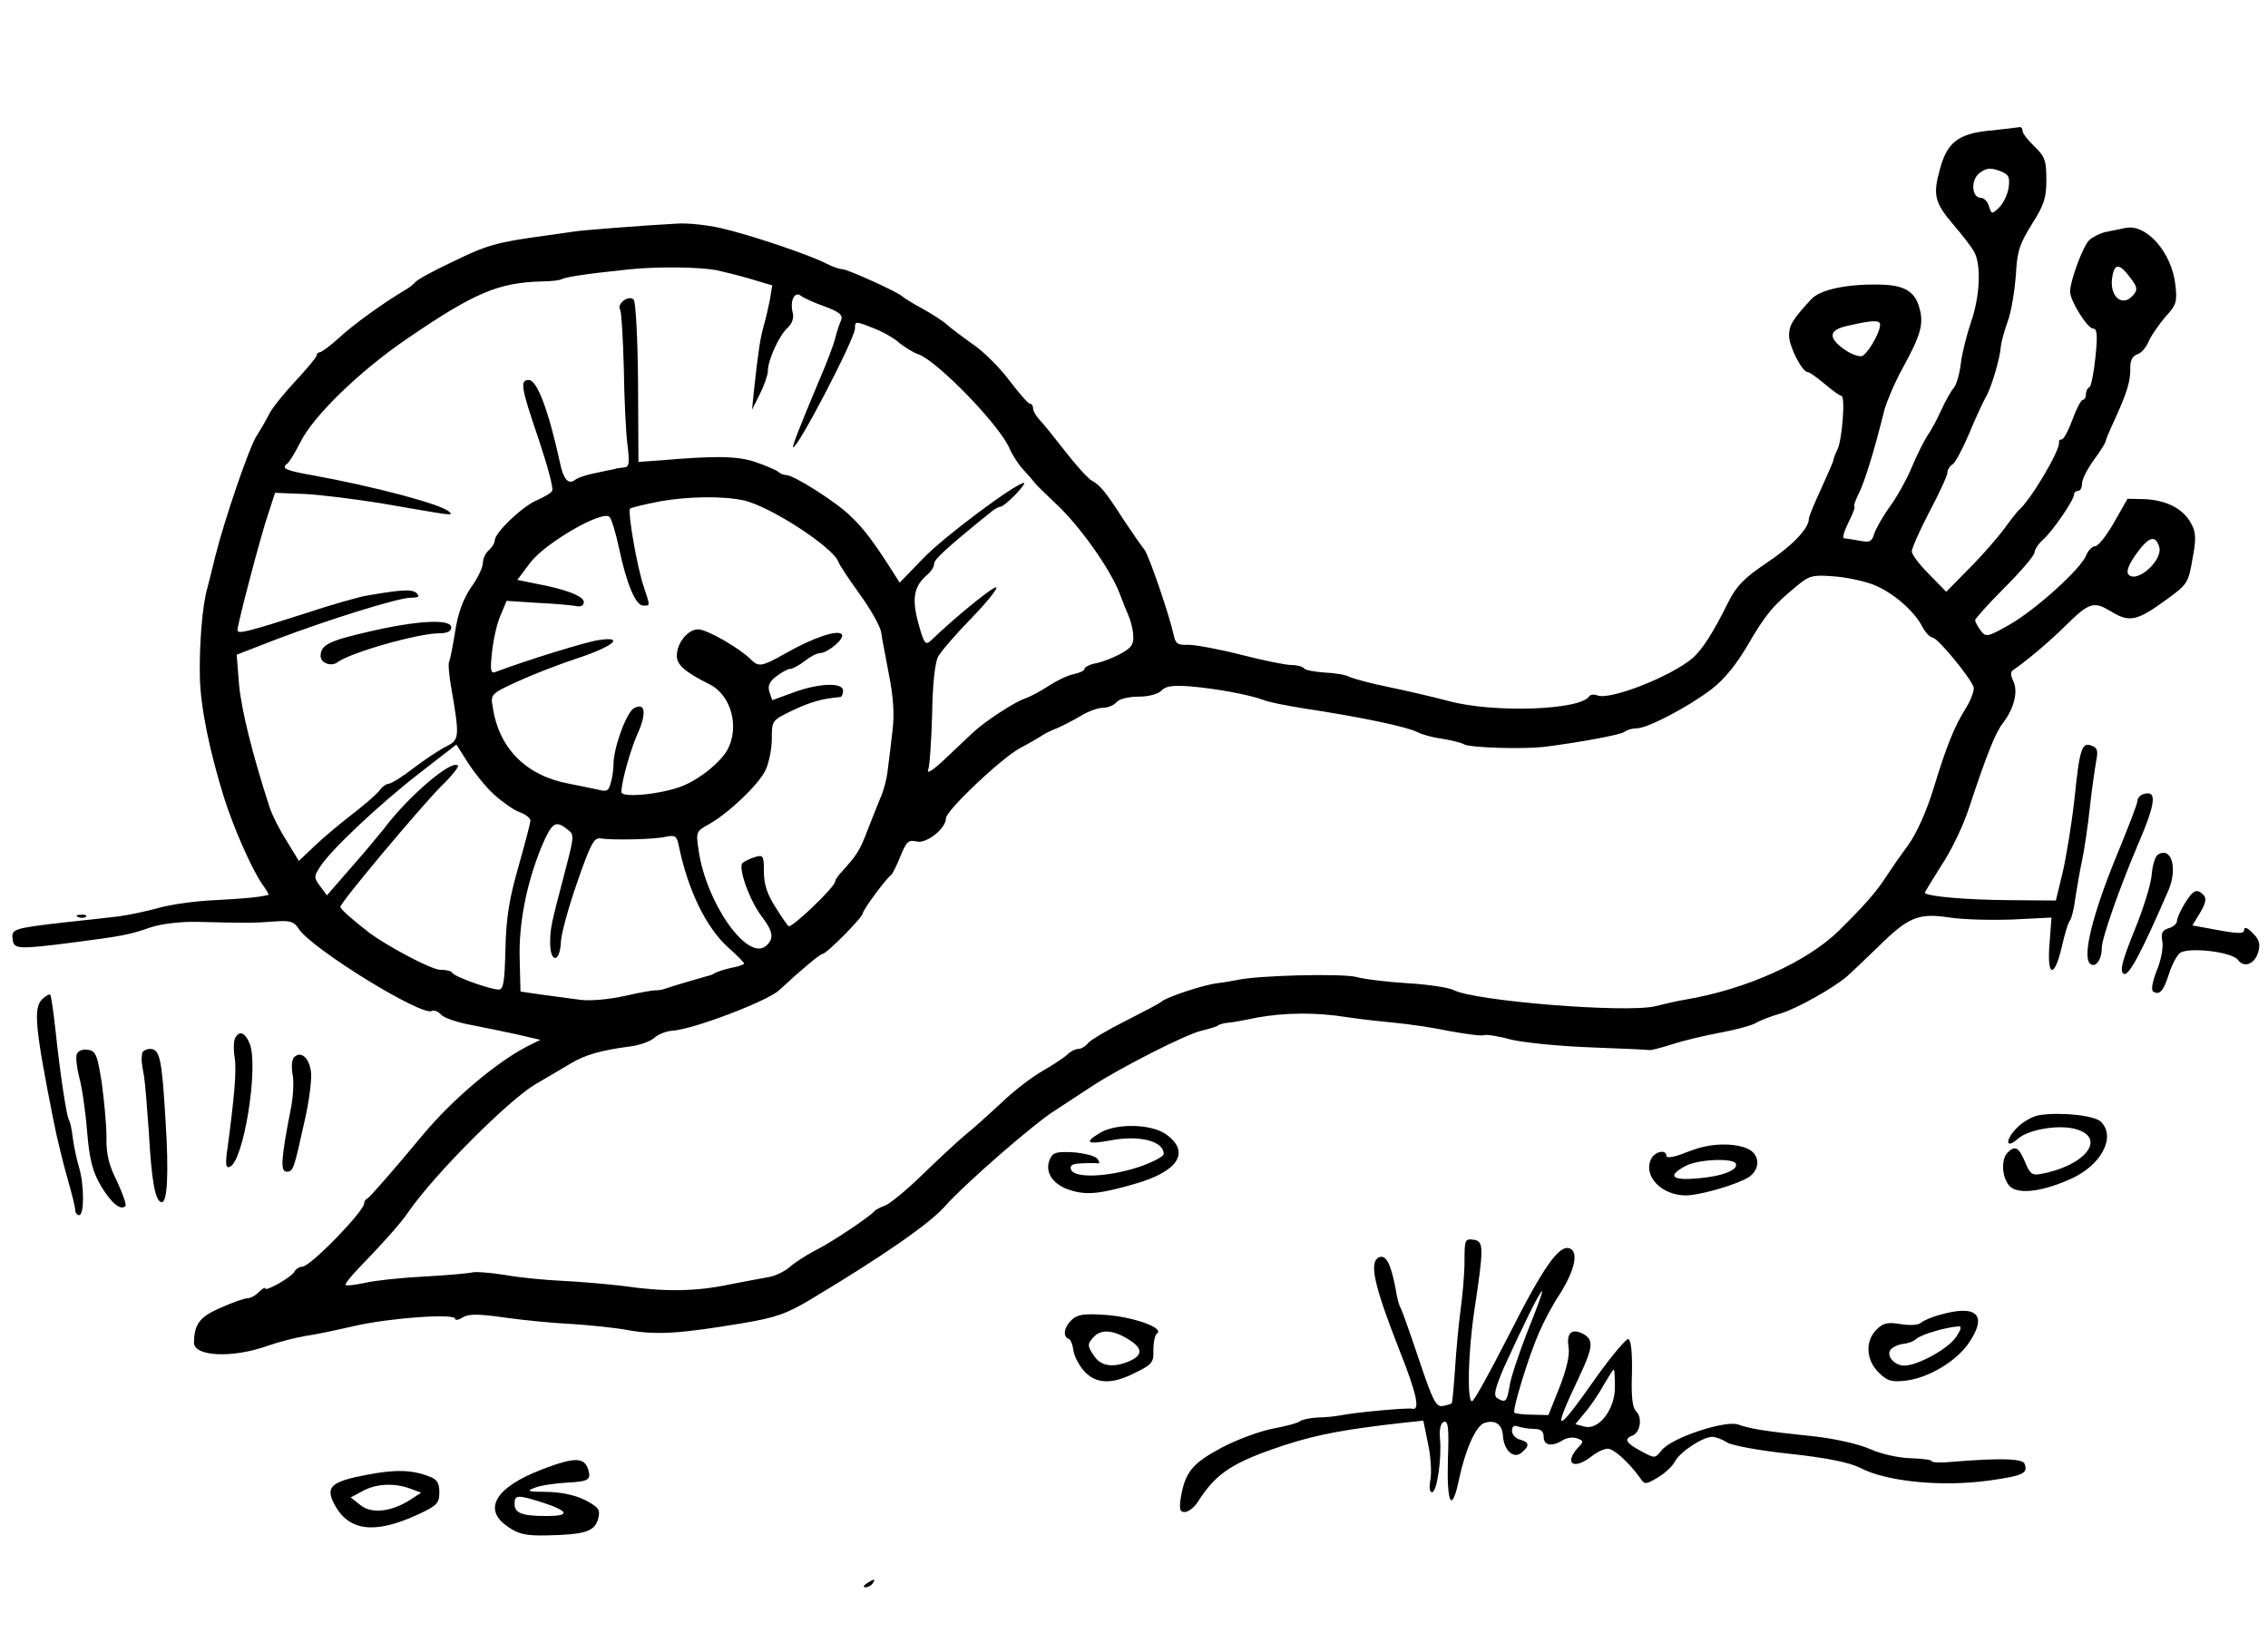 <?xml version="1.0" standalone="no"?>
<!DOCTYPE svg PUBLIC "-//W3C//DTD SVG 20010904//EN"
 "http://www.w3.org/TR/2001/REC-SVG-20010904/DTD/svg10.dtd">
<svg version="1.0" xmlns="http://www.w3.org/2000/svg"
 width="573pt" height="415pt" viewBox="0 0 573 415"
 preserveAspectRatio="xMidYMid meet">
<g transform="translate(0,415) scale(0.1,-0.1)"
fill="#000000" stroke="none">
<path d="M5026 3820 c-79 -8 -107 -30 -125 -98 -18 -64 -13 -84 32 -137 24
-28 49 -60 55 -72 18 -33 14 -112 -8 -176 -11 -32 -23 -79 -26 -105 -3 -26
-11 -54 -18 -62 -7 -8 -21 -33 -31 -55 -10 -22 -25 -51 -35 -65 -9 -14 -27
-49 -39 -78 -12 -30 -37 -75 -55 -100 -19 -26 -37 -58 -41 -71 -6 -20 -12 -22
-37 -17 -17 3 -35 6 -39 6 -5 0 0 18 11 40 11 22 18 40 15 40 -3 0 2 14 10 31
15 28 40 109 66 214 6 21 26 69 46 105 46 84 54 112 42 153 -11 41 -39 57 -99
58 -85 2 -152 -13 -174 -37 -48 -52 -56 -66 -56 -92 0 -27 33 -92 47 -92 5 0
24 -14 43 -30 19 -16 38 -30 42 -30 11 0 2 -113 -10 -136 -5 -10 -10 -23 -10
-27 -1 -4 -15 -37 -31 -72 -17 -36 -31 -70 -31 -76 0 -24 -42 -68 -108 -112
-55 -37 -75 -57 -96 -99 -39 -79 -65 -118 -89 -140 -55 -47 -208 -107 -241
-95 -9 4 -18 2 -21 -2 -21 -35 -241 -43 -355 -12 -42 11 -111 27 -155 36 -44
9 -87 21 -96 25 -8 5 -37 10 -63 11 -26 2 -49 6 -52 11 -3 4 -17 8 -32 8 -15
0 -72 12 -127 26 -55 14 -115 25 -132 25 -28 -1 -33 2 -38 26 -11 50 -63 202
-74 215 -6 7 -29 40 -51 73 -47 73 -60 89 -82 101 -9 5 -39 38 -67 74 -28 36
-57 72 -66 81 -8 9 -15 21 -15 27 0 7 -3 12 -8 12 -4 0 -27 26 -52 59 -24 32
-66 74 -93 92 -27 19 -56 41 -66 50 -10 9 -38 27 -62 40 -24 13 -46 27 -49 30
-9 10 -139 69 -152 69 -7 0 -24 6 -38 13 -43 23 -202 76 -270 91 -36 8 -85 13
-110 11 -79 -4 -244 -17 -260 -20 -8 -1 -40 -6 -70 -10 -125 -17 -148 -23
-240 -68 -47 -22 -88 -45 -91 -50 -4 -5 -15 -14 -26 -20 -54 -32 -132 -88
-167 -121 -22 -20 -44 -36 -48 -36 -4 0 -8 -3 -8 -8 0 -4 -24 -33 -52 -63 -29
-31 -60 -69 -68 -85 -8 -16 -22 -40 -31 -54 -19 -28 -82 -213 -105 -305 -8
-33 -17 -69 -20 -80 -13 -43 -21 -148 -19 -227 2 -78 25 -187 61 -303 25 -79
70 -180 96 -218 11 -15 18 -27 16 -28 -27 -6 -58 -9 -133 -13 -49 -2 -115 -11
-145 -20 -30 -8 -75 -18 -100 -21 -25 -3 -85 -10 -135 -15 -131 -15 -137 -17
-133 -43 3 -25 12 -26 153 -8 124 16 144 20 195 38 28 9 74 15 120 14 120 -3
142 -3 193 1 40 3 50 0 62 -19 34 -51 312 -222 336 -207 5 3 16 -1 24 -10 8
-8 41 -19 73 -25 31 -6 84 -17 117 -24 l60 -14 -34 -17 c-79 -41 -189 -135
-261 -221 -79 -95 -136 -160 -142 -163 -5 -2 -8 -7 -8 -12 0 -20 -136 -160
-156 -160 -7 0 -17 -6 -21 -14 -9 -14 -73 -50 -73 -41 0 4 -7 -1 -16 -9 -8 -9
-22 -16 -29 -16 -8 0 -39 -11 -68 -24 -53 -23 -66 -41 -67 -88 0 -35 97 -40
186 -8 29 10 72 21 96 25 24 3 79 15 123 25 86 20 255 33 255 18 0 -4 9 -3 19
4 16 9 39 9 109 -1 50 -7 125 -14 169 -16 43 -3 107 -9 143 -16 70 -12 130 -8
285 18 84 14 111 23 176 62 180 108 295 188 335 232 50 57 228 212 280 244 17
11 58 38 90 59 71 47 238 132 279 142 17 4 34 9 40 12 5 4 16 7 25 8 8 0 42 6
74 13 72 13 151 14 231 1 33 -5 87 -11 120 -14 33 -3 95 -12 138 -21 44 -8 82
-13 87 -10 4 2 34 -2 66 -11 33 -8 122 -17 203 -20 80 -3 147 -6 150 -7 3 0
29 6 56 15 28 9 82 22 120 29 39 7 79 18 90 24 11 7 40 18 65 25 41 13 129 62
166 93 8 7 43 40 79 75 77 76 102 86 181 74 32 -5 104 -7 158 -5 l99 5 -5 -66
c-7 -84 12 -90 31 -8 7 31 16 62 21 67 4 6 10 30 13 55 4 25 11 68 17 95 6 28
15 89 20 136 5 47 13 100 16 117 5 25 3 33 -11 38 -25 10 -31 -6 -44 -134 -7
-64 -21 -148 -30 -187 l-17 -70 -124 1 c-103 1 -197 9 -207 18 -1 1 18 32 42
70 25 37 57 104 71 149 42 127 65 186 84 210 28 36 39 79 27 105 -8 16 -8 26
0 30 30 20 92 72 129 109 63 62 73 65 118 38 46 -28 65 -24 139 30 53 38 56
43 66 102 10 52 9 68 -3 90 -19 37 -61 59 -116 62 l-45 1 -34 -60 c-19 -33
-40 -60 -48 -60 -7 0 -17 -10 -22 -22 -13 -35 -129 -139 -194 -176 -56 -32
-60 -32 -73 -15 -7 10 -14 22 -14 26 0 4 34 42 75 83 41 41 75 81 75 88 0 7 9
21 21 32 25 22 79 101 79 115 0 5 5 9 10 9 6 0 10 8 10 18 0 11 14 38 30 60
17 23 30 44 30 48 0 3 11 29 24 57 31 68 39 96 38 129 0 18 6 29 18 33 10 3
23 18 29 34 7 15 26 42 42 61 27 29 30 37 25 80 -9 83 -74 156 -127 144 -13
-3 -35 -7 -49 -10 -14 -3 -32 -12 -41 -20 -16 -14 -49 -103 -49 -131 0 -23 44
-93 58 -93 10 0 12 -16 6 -72 -4 -40 -11 -74 -15 -76 -5 -2 -9 -10 -9 -18 0
-8 -4 -14 -8 -14 -4 0 -16 -22 -26 -50 -10 -27 -22 -50 -27 -50 -5 0 -8 -3 -7
-7 4 -19 -73 -149 -103 -173 -3 -3 -19 -23 -35 -45 -16 -22 -55 -67 -88 -100
l-59 -60 -43 44 c-24 24 -44 50 -44 58 0 8 20 53 45 101 25 47 45 91 45 98 0
7 6 17 13 21 7 4 26 40 42 78 16 39 35 79 41 90 14 22 37 99 39 130 1 11 9 40
18 65 9 25 17 77 20 115 3 60 9 78 40 128 31 49 37 66 37 113 0 49 -4 59 -30
84 -16 15 -30 33 -30 39 0 6 -3 10 -7 10 -5 -1 -39 -5 -77 -9z m49 -142 c-2
-18 -13 -40 -23 -51 -20 -19 -20 -19 -27 2 -3 11 -12 21 -20 21 -23 0 -27 43
-5 62 17 13 27 15 50 7 25 -9 28 -15 25 -41z m-3263 -211 c14 -3 51 -12 82
-21 l57 -17 -6 -37 c-4 -20 -11 -50 -16 -67 -8 -29 -13 -59 -24 -160 l-5 -50
20 40 c11 22 20 48 20 58 0 27 28 89 50 109 11 10 16 25 13 37 -8 30 4 56 20
44 6 -5 34 -18 60 -27 38 -14 47 -22 42 -35 -4 -9 -11 -29 -15 -46 -4 -16 -22
-64 -40 -105 -49 -117 -70 -170 -66 -170 13 0 156 275 156 300 0 19 1 19 44 2
25 -9 56 -27 69 -39 14 -11 35 -24 47 -28 46 -15 207 -180 231 -239 7 -16 22
-39 33 -51 12 -13 26 -29 32 -37 6 -7 29 -29 50 -49 60 -55 139 -166 163 -229
7 -19 17 -44 22 -55 5 -11 11 -33 12 -49 2 -23 -4 -32 -29 -46 -17 -10 -45
-21 -62 -25 -18 -3 -32 -10 -32 -15 0 -4 -12 -10 -27 -13 -16 -3 -44 -17 -64
-30 -21 -14 -48 -28 -60 -32 -25 -8 -100 -57 -129 -84 -9 -9 -41 -38 -70 -66
-31 -30 -50 -42 -45 -30 4 11 8 74 10 141 1 74 7 129 15 145 7 13 45 57 83 96
39 40 68 76 64 79 -5 5 -99 -71 -166 -135 -13 -12 -17 -6 -31 45 -17 63 -11
94 24 123 9 8 16 19 16 27 0 11 34 42 143 130 9 8 21 14 25 14 5 0 21 14 37
30 16 17 26 30 22 30 -20 0 -205 -138 -255 -191 l-59 -61 -21 33 c-46 72 -71
105 -104 136 -37 36 -143 103 -162 103 -7 0 -16 4 -21 9 -6 4 -31 15 -57 24
-46 15 -99 16 -239 4 l-56 -4 -1 200 c-1 117 -6 205 -11 210 -13 13 -44 -11
-34 -26 3 -5 7 -71 9 -145 1 -74 5 -161 9 -193 6 -50 5 -59 -9 -60 -9 -1 -19
-2 -23 -4 -5 -1 -26 -5 -48 -10 -22 -4 -46 -12 -53 -18 -16 -12 -29 3 -37 43
-29 133 -58 210 -79 210 -23 0 -20 -18 25 -150 22 -66 38 -124 34 -130 -3 -6
-21 -16 -39 -24 -36 -15 -106 -82 -106 -101 0 -7 -7 -18 -15 -25 -8 -7 -15
-21 -15 -32 0 -11 -13 -39 -30 -62 -20 -30 -33 -65 -40 -111 -6 -38 -13 -72
-15 -76 -3 -3 -1 -31 4 -60 23 -133 22 -138 -12 -155 -18 -9 -55 -34 -83 -55
-28 -22 -56 -39 -62 -39 -6 0 -17 -8 -24 -18 -7 -9 -38 -36 -68 -59 -30 -23
-73 -59 -95 -80 l-40 -38 -31 51 c-18 28 -37 66 -43 85 -43 132 -71 245 -77
309 l-6 76 98 38 c134 51 311 106 342 106 19 0 23 3 15 11 -11 11 -36 10 -128
-6 -22 -4 -92 -24 -155 -45 -140 -45 -170 -53 -170 -42 0 15 58 236 77 292
l18 55 75 -3 c41 -2 127 -13 190 -23 186 -32 186 -33 175 -22 -19 19 -189 64
-349 93 -63 11 -76 17 -61 28 6 4 20 28 33 53 32 67 152 183 273 265 167 114
228 140 337 143 24 0 47 3 52 6 9 5 59 13 165 24 73 8 181 7 227 -2z m3571
-20 c17 -22 18 -29 7 -42 -28 -34 -63 -3 -53 48 6 33 19 31 46 -6z m-633 -117
c0 -22 -35 -80 -48 -80 -25 0 -72 34 -72 52 0 12 13 20 43 26 57 13 77 14 77
2z m-2872 -444 c66 -14 225 -117 240 -155 3 -9 28 -46 54 -82 27 -37 51 -80
54 -95 2 -16 12 -65 20 -109 11 -55 14 -99 9 -140 -4 -33 -9 -78 -12 -99 -2
-22 -11 -56 -20 -75 -8 -20 -23 -57 -33 -83 -17 -45 -25 -58 -62 -99 -10 -10
-18 -22 -18 -26 0 -13 -104 -113 -117 -113 -2 0 -17 21 -33 47 -22 34 -30 59
-30 91 0 40 -2 43 -22 37 -13 -4 -27 -11 -32 -15 -12 -12 18 -96 49 -136 29
-38 31 -56 10 -74 -47 -39 -151 109 -170 242 -7 46 -6 48 25 65 50 28 126 100
144 137 9 19 16 55 16 80 0 46 0 46 54 72 45 21 73 29 119 33 4 1 7 8 7 16 0
22 -63 19 -127 -5 l-52 -19 -7 21 c-5 15 0 26 17 39 13 10 29 19 35 19 6 0 23
9 37 20 14 11 31 20 39 20 20 1 62 36 55 47 -9 14 -75 -9 -143 -48 -59 -33
-67 -35 -87 -15 -29 29 -111 76 -133 76 -26 0 -54 -34 -54 -67 0 -23 21 -41
83 -72 54 -27 76 -107 45 -165 -17 -31 -68 -73 -112 -91 -50 -21 -156 -32
-156 -16 0 26 23 108 42 150 22 50 18 77 -10 62 -19 -10 -52 -100 -52 -142 0
-13 -3 -35 -7 -47 -5 -20 -10 -23 -32 -17 -14 3 -47 10 -73 15 -108 20 -177
88 -193 193 -6 33 -5 34 62 65 37 17 106 44 152 59 91 30 121 56 54 46 -30 -4
-180 -50 -262 -81 -11 -4 -13 5 -8 49 3 31 12 72 21 93 l16 38 77 -5 c43 -2
87 -6 98 -8 12 -3 20 1 20 10 0 15 -47 33 -124 47 l-44 9 34 45 c38 49 181
132 199 114 5 -5 16 -41 24 -79 19 -90 42 -145 61 -145 18 0 18 -2 2 46 -17
48 -42 193 -35 199 3 3 38 11 79 19 70 12 156 13 207 2z m3577 -117 c11 -33
-55 -93 -77 -71 -7 7 -1 24 18 51 32 45 49 51 59 20z m-722 -96 c48 -19 102
-65 123 -105 8 -16 20 -28 27 -29 12 0 93 -98 103 -124 3 -7 -5 -30 -18 -52
-31 -49 -50 -97 -84 -208 -17 -55 -41 -109 -63 -140 -20 -27 -45 -63 -56 -80
-22 -35 -52 -70 -120 -137 -80 -78 -232 -147 -385 -173 -19 -3 -54 -11 -78
-17 -72 -18 -458 13 -510 41 -12 6 -64 14 -115 17 -50 3 -110 10 -131 16 -37
9 -251 4 -301 -8 -11 -2 -33 -6 -50 -8 -34 -4 -125 -34 -140 -46 -5 -5 -46
-26 -91 -49 -44 -22 -86 -47 -94 -55 -7 -9 -18 -16 -26 -16 -7 0 -19 -6 -26
-13 -7 -7 -35 -26 -63 -42 -27 -15 -75 -52 -105 -81 -30 -28 -71 -65 -90 -80
-19 -16 -69 -62 -110 -102 -41 -40 -84 -75 -95 -78 -11 -4 -22 -10 -25 -13
-11 -14 -111 -81 -152 -101 -23 -12 -52 -31 -64 -42 -12 -10 -34 -21 -50 -24
-16 -3 -61 -11 -101 -19 -85 -18 -164 -19 -267 -4 -42 5 -111 11 -153 13 -43
2 -109 8 -147 15 -38 6 -76 9 -85 6 -9 -2 -63 -7 -120 -10 -57 -3 -124 -10
-149 -16 -24 -5 -47 -8 -49 -5 -2 2 13 21 34 43 52 53 106 113 124 140 65 95
254 284 322 324 33 19 73 43 90 53 35 21 77 33 147 42 25 3 53 13 63 22 10 9
30 17 45 18 53 3 241 75 270 102 56 52 104 92 110 92 10 0 102 93 102 103 0 8
58 87 72 97 3 3 14 24 23 47 15 37 20 42 41 37 25 -6 74 33 74 59 0 19 139
151 187 177 21 11 45 25 53 30 8 6 26 15 40 20 14 6 41 20 60 31 19 12 45 21
57 21 13 0 28 7 34 14 6 8 30 14 55 14 25 0 49 6 58 15 11 12 29 14 73 11 69
-6 148 -21 184 -34 14 -6 61 -15 105 -22 146 -22 262 -47 286 -60 9 -5 36 -13
60 -16 24 -4 50 -10 58 -15 18 -8 145 -12 200 -6 89 11 196 31 204 38 6 5 19
9 31 9 27 0 127 52 188 98 33 25 63 62 93 113 45 77 63 99 124 149 31 26 40
28 92 24 32 -2 77 -12 101 -21z m-3485 -530 c21 -19 49 -39 65 -45 15 -5 27
-15 27 -21 0 -7 -14 -59 -30 -116 -23 -80 -31 -127 -33 -207 -2 -85 -5 -104
-17 -104 -21 0 -114 33 -118 43 -2 4 -15 7 -30 7 -21 0 -129 57 -177 92 -43
33 -75 61 -75 67 0 11 199 248 254 304 27 26 46 50 43 53 -16 16 -126 -78
-188 -161 -13 -16 -50 -61 -83 -98 l-60 -69 -17 23 c-16 21 -16 25 -1 48 25
41 149 158 251 237 l94 73 30 -47 c16 -25 45 -61 65 -79z m185 -88 c18 -13 18
-16 -3 -97 -38 -145 -40 -152 -40 -190 0 -51 24 -51 27 0 0 20 19 89 41 152
33 96 43 114 58 112 29 -5 136 -3 166 4 24 5 28 2 33 -23 23 -112 69 -206 124
-256 23 -20 41 -39 41 -41 0 -3 -15 -8 -32 -11 -18 -4 -37 -10 -43 -14 -5 -3
-12 -6 -15 -6 -8 -2 -94 -27 -110 -33 -8 -3 -18 -4 -23 -4 -4 1 -39 -5 -78
-14 -40 -9 -88 -13 -112 -10 -23 3 -67 9 -97 13 l-55 8 -2 80 c-3 91 17 191
54 283 27 64 36 71 66 47z"/>
<path d="M931 2554 c-100 -23 -121 -33 -121 -62 0 -17 27 -27 43 -15 31 24
203 73 256 73 21 0 31 5 31 15 0 22 -85 18 -209 -11z"/>
<path d="M5413 2143 c-7 -3 -13 -10 -13 -17 0 -7 -25 -71 -55 -144 -58 -142
-84 -247 -65 -266 13 -13 30 8 30 39 0 24 44 150 93 265 45 105 47 136 10 123z"/>
<path d="M5452 1991 c-7 -4 -14 -27 -16 -52 -2 -24 -22 -88 -44 -141 -30 -75
-37 -100 -27 -108 12 -10 47 57 114 212 23 55 7 110 -27 89z"/>
<path d="M5520 1868 c-11 -18 -20 -38 -20 -45 0 -6 -9 -15 -21 -18 -16 -5 -20
-13 -16 -33 3 -14 -3 -48 -14 -74 -11 -28 -15 -50 -9 -53 16 -10 26 1 40 45 7
22 19 45 27 52 20 16 131 4 147 -17 16 -22 44 -10 52 22 5 18 1 31 -15 46 -12
13 -21 16 -21 9 0 -13 -14 -12 -103 5 l-28 5 20 33 c14 24 16 36 8 44 -17 17
-26 13 -47 -21z"/>
<path d="M198 1833 c7 -3 16 -2 19 1 4 3 -2 6 -13 5 -11 0 -14 -3 -6 -6z"/>
<path d="M106 1625 c-22 -22 -17 -74 29 -305 9 -47 26 -114 36 -149 10 -35 19
-70 19 -78 0 -7 5 -13 10 -13 13 0 13 75 0 120 -6 19 -13 53 -16 74 -2 21 -7
43 -10 47 -6 10 -22 115 -34 228 -5 46 -11 86 -13 88 -3 2 -12 -3 -21 -12z"/>
<path d="M593 1525 c-3 -9 -3 -31 0 -48 5 -31 -1 -99 -18 -226 -6 -41 -5 -53
5 -49 35 11 74 251 51 311 -12 30 -28 35 -38 12z"/>
<path d="M194 1487 c-3 -8 0 -35 6 -58 7 -24 16 -86 20 -137 6 -72 14 -102 35
-138 26 -43 49 -63 62 -51 3 4 -7 31 -21 62 -21 41 -28 70 -27 113 0 31 -6 93
-12 137 -11 70 -15 80 -35 83 -13 2 -25 -3 -28 -11z"/>
<path d="M359 1488 c-2 -17 -2 -18 5 -58 3 -19 8 -82 12 -140 7 -125 16 -172
31 -177 16 -6 20 71 11 210 -9 152 -14 177 -39 177 -10 0 -20 -6 -20 -12z"/>
<path d="M743 1479 c-6 -6 -7 -25 -4 -42 4 -18 2 -59 -5 -92 -24 -123 -26
-155 -10 -155 17 0 18 4 46 130 12 53 19 109 15 127 -6 33 -26 48 -42 32z"/>
<path d="M5154 1333 c-17 -2 -44 -17 -59 -33 -31 -32 -27 -54 3 -27 27 24 106
37 148 24 77 -23 21 -93 -91 -113 -21 -4 -27 1 -39 31 -16 37 -25 42 -44 23
-16 -16 -15 -59 3 -82 18 -24 78 -19 153 14 80 34 119 107 80 146 -16 16 -101
25 -154 17z"/>
<path d="M2779 1288 c-41 -25 -33 -30 27 -19 73 14 134 -2 134 -34 0 -7 -29
-22 -65 -34 -78 -25 -160 -28 -169 -6 -4 11 3 15 27 16 18 1 36 1 41 0 5 -1 4
4 -2 12 -6 7 -34 14 -62 16 -44 2 -51 -1 -59 -21 -11 -31 10 -62 54 -75 41
-13 76 -9 165 17 107 31 137 79 78 123 -37 28 -127 30 -169 5z"/>
<path d="M4305 1253 c-11 -2 -37 -11 -57 -19 -22 -8 -38 -10 -38 -4 0 17 -29
11 -38 -7 -22 -43 25 -93 87 -93 35 0 129 27 159 46 30 20 29 58 -3 72 -26 12
-71 14 -110 5z m80 -42 c9 -16 -33 -33 -96 -38 -65 -6 -78 6 -31 31 30 17 118
21 127 7z"/>
<path d="M3700 963 c0 -32 -5 -87 -10 -123 -5 -36 -11 -103 -14 -149 -3 -46
-7 -85 -8 -86 -2 -2 -12 -5 -23 -7 -17 -3 -25 13 -60 117 -22 66 -43 125 -46
130 -4 6 -10 27 -13 49 -12 63 -24 86 -41 80 -27 -11 -15 -68 51 -236 43 -108
52 -151 33 -147 -14 3 -145 -9 -184 -17 -11 -2 -36 -5 -55 -5 -19 -1 -39 -5
-45 -9 -5 -5 -36 -13 -68 -19 -32 -6 -90 -27 -130 -48 -75 -40 -93 -62 -104
-128 -4 -28 -2 -35 10 -35 9 0 25 12 34 27 46 72 88 99 218 142 83 27 154 40
295 56 l56 6 12 -59 c7 -32 9 -73 6 -90 -4 -20 -2 -32 4 -32 12 0 25 84 20
136 -2 24 2 39 10 42 11 3 13 -16 10 -97 -3 -112 10 -135 28 -49 16 76 43 136
64 143 27 9 45 -3 47 -31 2 -38 27 -61 47 -44 21 17 20 27 -4 33 -11 3 -20 13
-20 22 0 12 5 15 16 11 9 -3 27 -6 40 -6 17 0 24 -6 24 -20 0 -22 21 -26 49
-8 10 6 26 8 36 4 16 -6 17 -8 1 -24 -35 -40 -10 -56 34 -22 14 11 32 20 42
20 15 0 52 -33 81 -73 12 -18 14 -18 45 0 17 10 37 28 43 40 13 25 71 63 95
63 8 0 25 -6 37 -14 12 -8 84 -21 160 -29 93 -10 150 -22 176 -35 68 -36 211
-49 329 -32 84 12 96 18 87 42 -5 13 -59 15 -182 5 -29 -3 -53 -2 -53 2 0 3
-24 6 -53 7 -30 1 -73 10 -102 23 -30 13 -87 26 -140 32 -124 13 -163 19 -193
30 -32 12 -169 -33 -194 -65 -17 -21 -17 -21 -52 -2 -38 20 -44 31 -22 39 20
8 26 45 10 61 -10 10 -13 37 -11 97 1 51 -2 83 -9 86 -5 2 -44 -44 -85 -102
-99 -141 -109 -140 -40 5 36 76 38 95 11 110 -29 15 -43 3 -37 -34 3 -20 -5
-55 -23 -101 l-28 -70 -41 1 c-23 0 -43 3 -45 5 -6 6 37 146 63 204 12 28 35
71 52 96 37 59 48 106 25 115 -27 10 -66 -45 -156 -223 -46 -90 -86 -163 -91
-163 -13 0 -10 124 6 230 24 160 24 174 -2 178 -22 3 -23 0 -23 -55z m159
-177 c-21 -54 -42 -116 -45 -137 -7 -41 -10 -44 -32 -31 -9 7 -5 24 18 78 47
103 92 195 96 192 2 -2 -15 -48 -37 -102z m221 -141 c0 -56 -41 -109 -77 -99
l-23 6 24 29 c14 16 35 47 47 69 13 22 24 40 26 40 2 0 3 -20 3 -45z"/>
<path d="M4900 828 c-19 -5 -40 -14 -47 -20 -7 -6 -29 -7 -52 -3 -32 5 -43 3
-60 -14 -29 -29 -27 -76 5 -108 22 -22 32 -25 69 -21 58 7 130 50 161 98 46
69 17 95 -76 68z m41 -57 c-21 -30 -97 -71 -130 -71 -26 0 -48 27 -33 42 6 6
20 12 31 13 11 1 26 6 33 13 13 11 74 29 106 31 9 1 7 -8 -7 -28z"/>
<path d="M2707 815 c-19 -18 -22 -41 -8 -47 6 -1 11 -15 13 -30 2 -15 15 -39
28 -53 30 -32 71 -33 130 -2 41 20 45 25 44 57 0 19 4 38 9 41 20 14 -60 42
-129 47 -57 4 -73 1 -87 -13z m149 -52 c31 -20 30 -37 -1 -51 -40 -18 -72 -14
-89 10 -20 28 -20 33 0 53 19 18 51 14 90 -12z"/>
<path d="M1370 438 c-118 -45 -152 -101 -87 -145 27 -19 46 -23 98 -22 97 2
121 10 130 41 6 24 3 29 -32 48 -26 13 -60 20 -97 21 -48 0 -53 2 -32 10 14 6
49 11 77 13 61 3 67 7 59 34 -10 31 -35 31 -116 0z m1 -84 c67 -22 70 -34 10
-34 -62 0 -81 7 -81 31 0 23 8 23 71 3z"/>
<path d="M926 424 c-89 -17 -104 -30 -82 -73 36 -69 101 -78 210 -28 50 23 56
29 56 57 0 24 -6 33 -26 40 -43 17 -86 18 -158 4z m111 -35 l27 -10 -29 -19
c-48 -30 -97 -35 -125 -12 l-24 19 30 16 c34 19 81 21 121 6z"/>
<path d="M2190 150 c-9 -6 -10 -10 -3 -10 6 0 15 5 18 10 8 12 4 12 -15 0z"/>
</g>
</svg>
